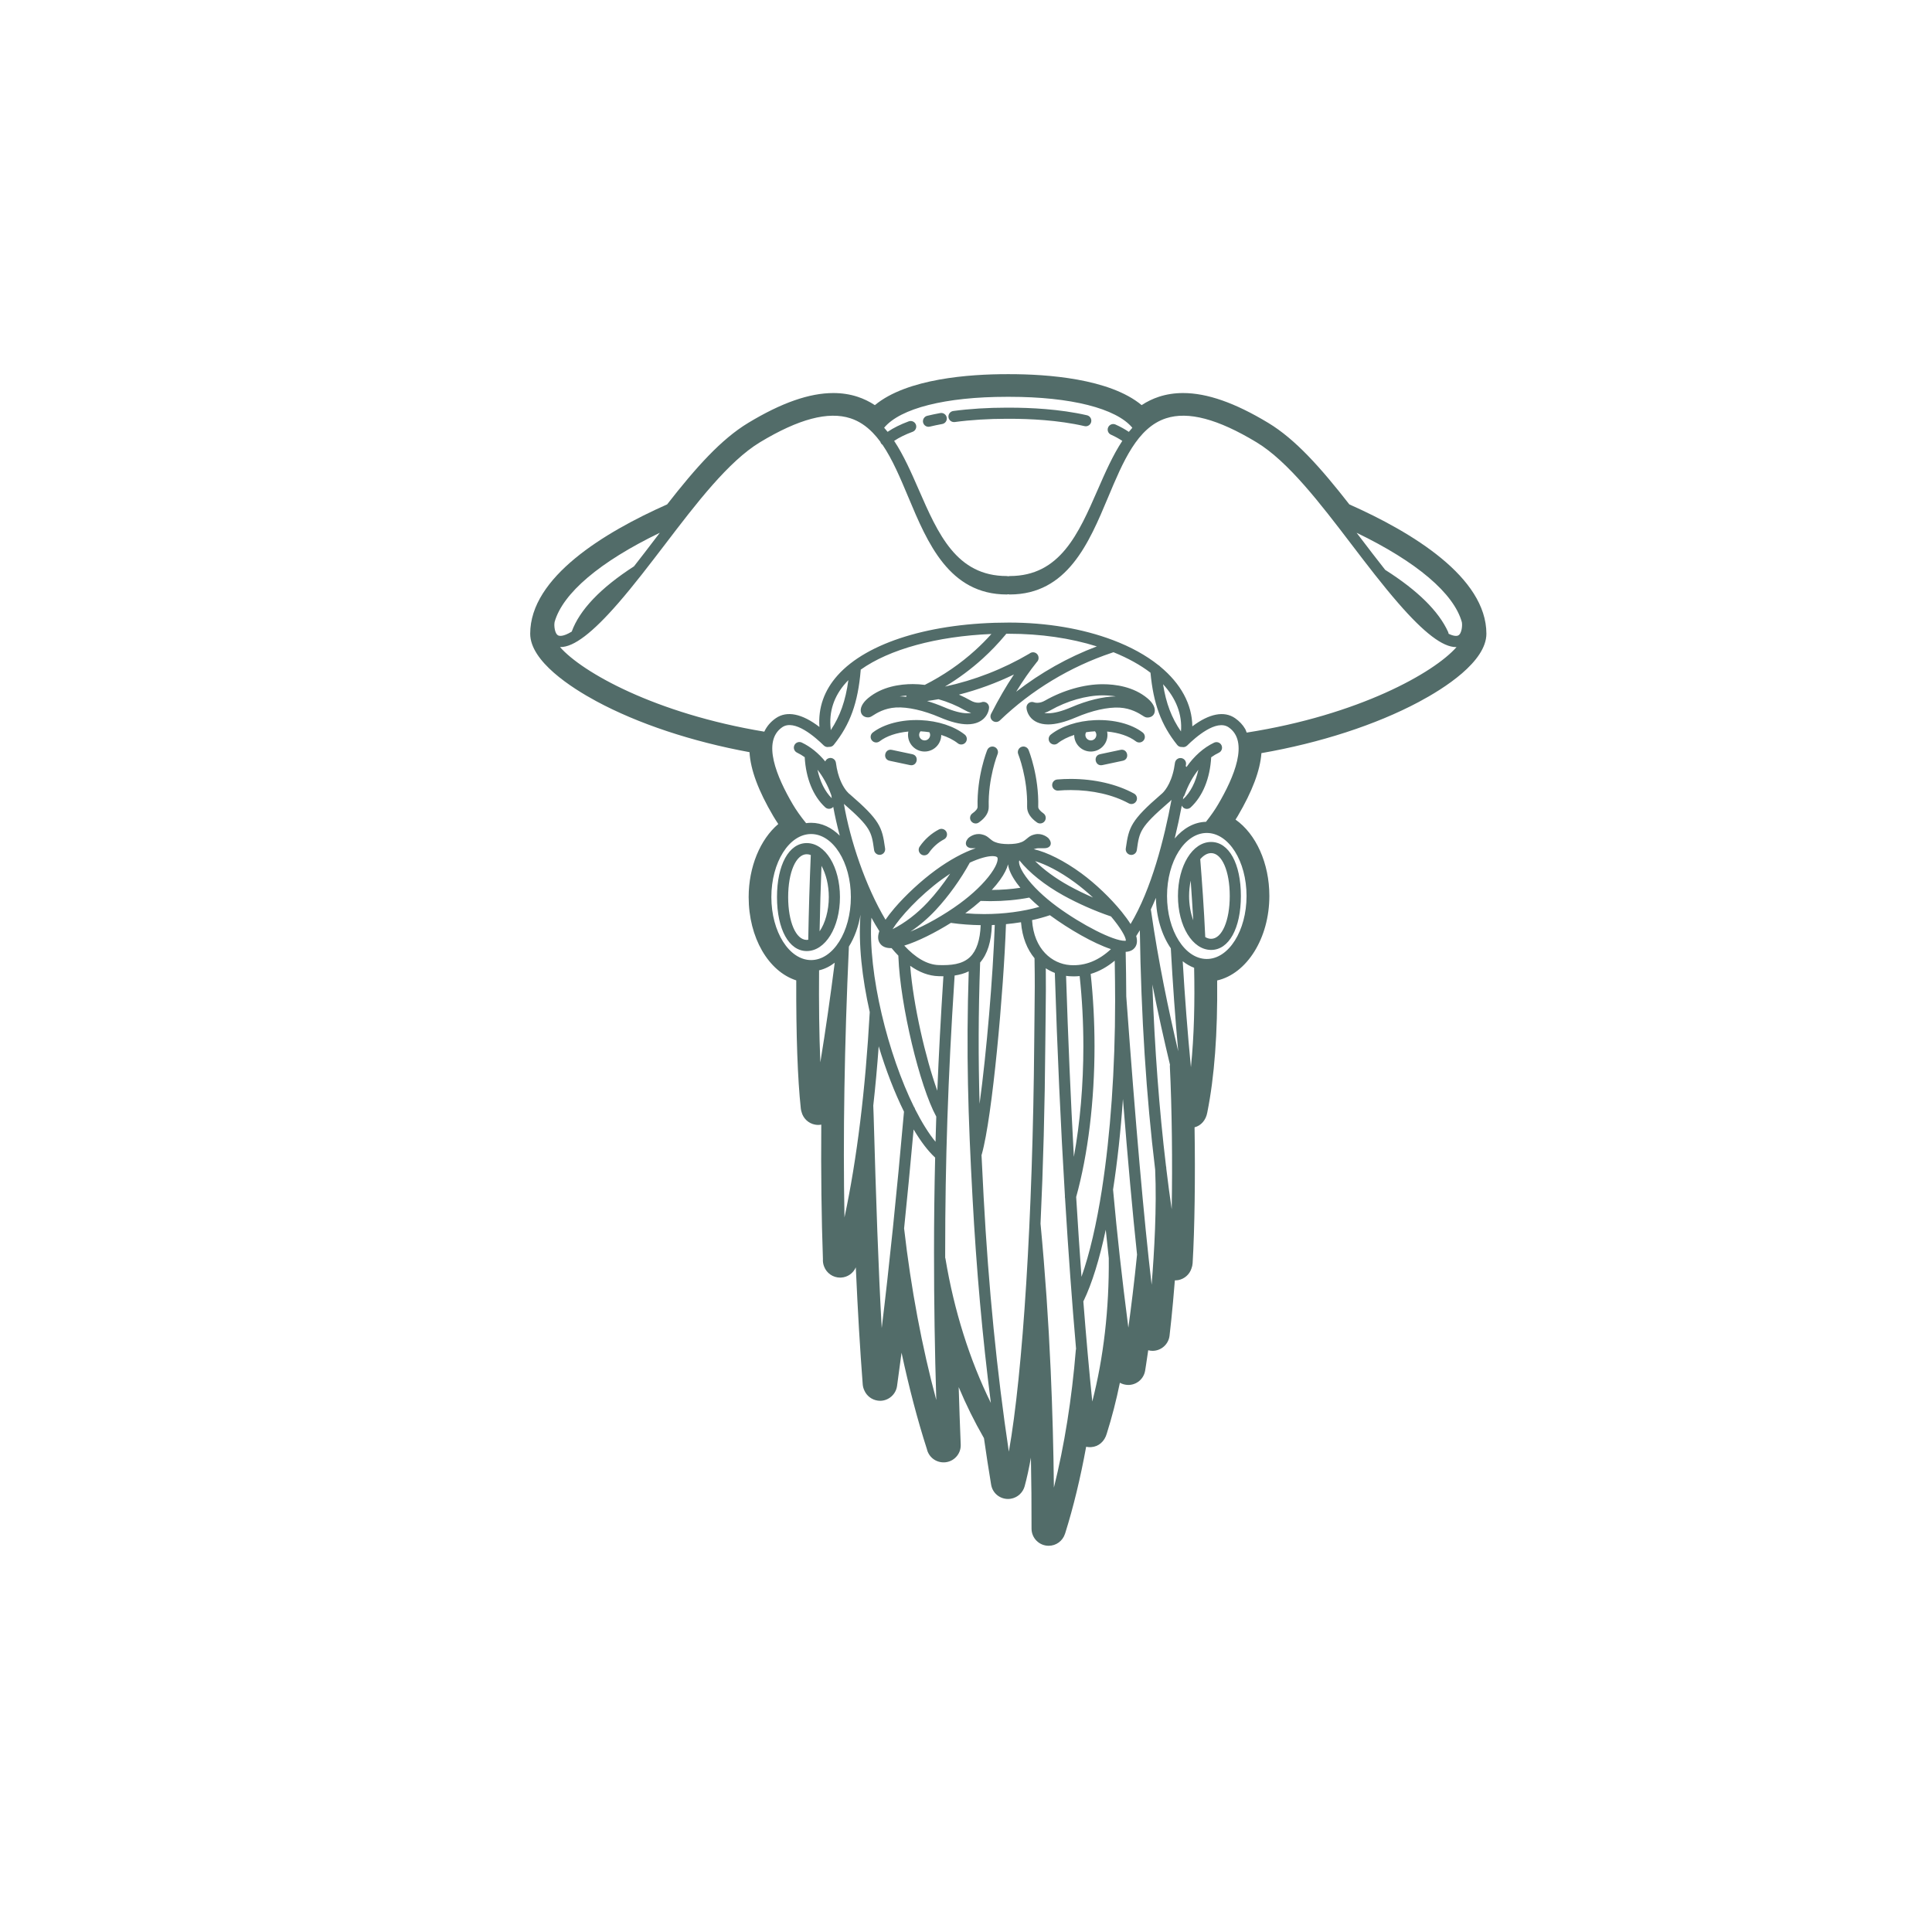 <?xml version="1.0" encoding="UTF-8"?>
<svg width="752pt" height="752pt" version="1.1" viewBox="0 0 752 752" xmlns="http://www.w3.org/2000/svg">
 <path d="m365.44 322.86c-2.961 1.543-5.547 3.852-7.477 6.672-0.676 0.984-0.422 2.336 0.562 3.012 0.375 0.262 0.801 0.383 1.227 0.383 0.691 0 1.367-0.328 1.785-0.938 1.539-2.246 3.582-4.066 5.91-5.289 1.066-0.555 1.477-1.859 0.918-2.926-0.555-1.055-1.871-1.461-2.926-0.914zm79.328-37.754c-4.348-3.324-11.293-5.121-18.594-4.801-6.785 0.293-13.043 2.348-17.18 5.621-0.934 0.742-1.09 2.109-0.352 3.047 0.438 0.539 1.07 0.82 1.703 0.82 0.469 0 0.941-0.152 1.344-0.469 1.676-1.34 3.902-2.453 6.422-3.258 0.008 3.562 2.906 6.465 6.481 6.465 3.566 0 6.469-2.906 6.469-6.473 0-0.449-0.051-0.887-0.133-1.312 4.504 0.418 8.516 1.758 11.191 3.809 0.941 0.73 2.312 0.543 3.047-0.402 0.734-0.949 0.551-2.316-0.398-3.047zm-20.164 3.09c-1.18 0-2.144-0.961-2.144-2.141 0-0.375 0.105-0.73 0.293-1.051 1.121-0.176 2.269-0.297 3.449-0.359 0.34 0.387 0.539 0.883 0.539 1.406-0.008 1.184-0.961 2.144-2.137 2.144zm46.812 39.527c-7.234 0-12.918 9.234-12.918 21.012 0 11.781 5.672 21.012 12.918 21.012 6.93 0 11.578-8.438 11.578-21.012 0.008-12.562-4.648-21.012-11.578-21.012zm-8.582 21.016c0-2.074 0.227-4.09 0.625-5.969 0.34 4.789 0.691 10.02 0.996 15.43-1.004-2.731-1.621-6.004-1.621-9.461zm8.582 16.676c-0.777 0-1.547-0.242-2.289-0.668-0.492-11.098-1.297-21.992-1.949-30.328 1.285-1.477 2.723-2.359 4.242-2.359 4.207 0 7.242 7.016 7.242 16.676s-3.043 16.68-7.246 16.68zm-24.785-93.613c-5.426-4.531-12.48-5.481-17.445-5.481-7.144 0-15.336 2.328-22.48 6.394-0.98 0.562-1.98 0.848-2.949 0.848-0.754 0-1.223-0.176-1.223-0.176-0.664-0.273-1.406-0.203-2.004 0.184-0.602 0.387-0.965 1.043-0.984 1.754-0.023 0.617 0.285 2.582 1.879 4.242 1.07 1.098 3.062 2.402 6.551 2.406h0.008c2.906 0 6.519-0.91 10.734-2.707 6.309-2.703 12.422-4.082 17.062-3.836 4.484 0.25 7.621 2.258 8.965 3.117 0.676 0.43 1.145 0.738 1.871 0.738 1.309 0 2.328-0.648 2.715-1.73 0.602-1.695-0.398-3.844-2.699-5.754zm-29.613 3.465c-3.66 1.566-6.707 2.363-9.031 2.363-0.574 0-1.066-0.047-1.477-0.137 0.785-0.23 1.582-0.574 2.348-1.012 6.414-3.652 14.012-5.824 20.34-5.824 1.531 0 3.297 0.105 5.133 0.406-4.981 0.062-11.113 1.551-17.312 4.203zm-51.035-114.49c-1.766 0.316-3.465 0.684-5.078 1.07-1.164 0.285-1.875 1.453-1.602 2.617 0.25 0.988 1.121 1.656 2.109 1.656 0.164 0 0.34-0.02 0.508-0.062 1.523-0.371 3.152-0.711 4.836-1.02 1.18-0.215 1.961-1.344 1.742-2.519-0.203-1.18-1.34-1.957-2.516-1.742zm21.113 129.96c-1.113-0.449-2.371 0.086-2.828 1.195-0.164 0.406-4.062 10.152-3.762 22.164 0.016 0.676-0.719 1.602-1.988 2.481-0.984 0.684-1.234 2.031-0.543 3.016 0.426 0.605 1.094 0.934 1.785 0.934 0.422 0 0.852-0.129 1.23-0.387 2.586-1.789 3.91-3.918 3.856-6.152-0.293-11.035 3.375-20.266 3.438-20.426 0.461-1.109-0.078-2.379-1.188-2.824zm-11.594-4.812c-4.129-3.273-10.387-5.328-17.172-5.621-7.301-0.316-14.254 1.477-18.594 4.801-0.957 0.73-1.137 2.09-0.406 3.039 0.73 0.953 2.082 1.133 3.051 0.402 2.672-2.055 6.672-3.387 11.176-3.805-0.09 0.422-0.125 0.863-0.125 1.309 0 3.566 2.898 6.473 6.469 6.473 3.562 0 6.461-2.898 6.465-6.465 2.527 0.805 4.746 1.918 6.441 3.258 0.398 0.316 0.871 0.469 1.34 0.469 0.648 0 1.277-0.281 1.695-0.82 0.754-0.93 0.598-2.297-0.34-3.039zm-15.598 2.269c-1.184 0-2.141-0.961-2.141-2.141 0-0.527 0.203-1.02 0.539-1.406 1.168 0.059 2.32 0.184 3.453 0.359 0.18 0.316 0.289 0.676 0.289 1.051-0.008 1.176-0.965 2.137-2.141 2.137zm31.973-129.52c-7.301 0-14.5 0.449-20.828 1.301-1.184 0.16-2.023 1.25-1.871 2.438 0.16 1.184 1.266 2.016 2.453 1.859 6.141-0.828 13.137-1.266 20.246-1.266h1.121c7.644 0 18.902 0.492 29.125 2.856 0.156 0.039 0.32 0.059 0.492 0.059 0.984 0 1.875-0.684 2.109-1.68 0.273-1.168-0.461-2.328-1.625-2.602-10.617-2.449-22.23-2.961-30.098-2.961zm37.195 139.13 7.953-1.691c2.832-0.602 1.934-4.84-0.891-4.242l-7.965 1.691c-2.824 0.605-1.918 4.844 0.902 4.242zm-73.969-4.238-7.957-1.691c-2.832-0.602-3.723 3.637-0.895 4.242l7.957 1.691c2.824 0.598 3.723-3.641 0.895-4.242zm-41.09 34.59c-6.922 0-11.578 8.438-11.578 21.012 0 12.562 4.656 21.016 11.578 21.016 7.246 0 12.926-9.227 12.926-21.016-0.004-11.781-5.68-21.012-12.926-21.012zm0.586 37.625c-0.199 0.027-0.395 0.066-0.586 0.066-4.207 0-7.234-7.008-7.234-16.676 0-9.664 3.047-16.676 7.234-16.676 0.531 0 1.062 0.117 1.574 0.312-0.445 10.285-0.793 21.59-0.988 32.973zm4.414-3.277c0.164-8.859 0.43-17.523 0.738-25.484 1.719 3.086 2.852 7.453 2.852 12.145 0 5.332-1.453 10.254-3.59 13.34zm87.102-45.934c-1.27-0.883-2.016-1.805-2-2.481 0.305-12.012-3.59-21.758-3.754-22.164-0.453-1.109-1.715-1.645-2.828-1.195-1.102 0.449-1.648 1.715-1.199 2.828 0.039 0.09 3.727 9.305 3.453 20.422-0.066 2.234 1.277 4.363 3.844 6.152 0.379 0.262 0.809 0.387 1.246 0.387 0.688 0 1.359-0.328 1.777-0.934 0.672-0.977 0.441-2.332-0.539-3.016zm35.301-7.68c-6.719-3.68-15.48-5.707-24.664-5.707-1.758 0-3.516 0.07-5.227 0.219-1.199 0.098-2.082 1.152-1.98 2.344 0.098 1.195 1.16 2.07 2.344 1.977 1.602-0.137 3.238-0.203 4.863-0.203 8.465 0 16.48 1.836 22.594 5.172 0.328 0.184 0.691 0.27 1.043 0.27 0.762 0 1.508-0.406 1.898-1.129 0.574-1.047 0.184-2.375-0.871-2.941zm83.801-112.56c-11.285-14.445-21.023-25.363-31.594-31.742-12.934-7.805-23.77-11.602-33.129-11.602-3.301 0-6.465 0.488-9.387 1.441-2.359 0.773-4.617 1.859-6.742 3.258-12.531-10.406-37.082-12.047-51.363-12.047h-1.121c-14.27 0-38.805 1.648-51.352 12.059-2.133-1.402-4.394-2.496-6.762-3.269-2.922-0.953-6.074-1.441-9.383-1.441-9.367 0-20.203 3.797-33.129 11.602-10.555 6.371-20.309 17.297-31.586 31.742-24.41 10.844-53.297 28.324-53.297 50.328 0 10.773 16.102 21.078 25.707 26.262 16.195 8.746 37.258 15.742 59.66 19.852 0.383 6.832 3.441 15.027 9.238 24.871 0.574 0.98 1.246 2.027 1.961 3.094-7.043 5.969-11.531 16.707-11.531 28.434 0 15.836 7.715 28.922 18.523 32.43-0.074 21.211 0.535 38.383 1.777 49.871 0.047 0.453 0.148 0.906 0.293 1.359 0.645 2.504 2.695 4.445 5.238 4.91 0.402 0.074 0.816 0.117 1.223 0.117 0.41 0 0.816-0.047 1.211-0.117-0.137 18.836 0.074 36.344 0.641 52.324-0.07 0.988 0.09 1.98 0.453 2.902 0.977 2.59 3.457 4.32 6.227 4.32h0.238l0.098-0.008c2.617-0.117 4.809-1.719 5.781-3.988 0.754 16.898 1.645 31.996 2.695 45.602 0.07 0.816 0.289 1.609 0.641 2.34 0.918 2.109 2.875 3.609 5.227 3.941 0.293 0.047 0.586 0.066 0.883 0.066 3.293 0 6.133-2.469 6.602-5.734 0.574-4.051 1.16-8.383 1.754-12.984 2.891 13.477 6.238 26.262 9.863 37.5 0.688 3.035 3.348 5.18 6.492 5.18h0.285c1.777-0.074 3.43-0.832 4.637-2.144 1.207-1.301 1.832-3.016 1.754-4.793-0.309-7.328-0.562-14.781-0.785-22.359 2.894 6.898 6.141 13.449 9.695 19.629 0.047 0.086 0.094 0.148 0.141 0.242 0.852 5.996 1.734 11.754 2.785 18.082 0.52 3.238 3.285 5.59 6.574 5.59 0.371 0 0.75-0.039 1.086-0.094 0.633-0.098 1.246-0.293 1.832-0.582 0.148-0.074 0.293-0.148 0.441-0.242 0.137-0.074 0.273-0.156 0.336-0.203 0.289-0.184 0.555-0.398 0.824-0.641l0.137-0.129c0.871-0.844 1.496-1.887 1.82-3.055 0.84-3.078 1.664-6.801 2.438-11.121 0.18 9.336 0.27 18.555 0.242 27.602 0 1.785 0.688 3.457 1.938 4.719 1.266 1.27 2.938 1.961 4.723 1.969h0.004c2.906 0 5.438-1.871 6.336-4.598 0.051-0.129 0.105-0.289 0.156-0.453 3.148-10.027 5.894-21.395 8.102-33.492 0.469 0.098 0.957 0.156 1.453 0.156 0.164 0 0.336-0.008 0.527-0.02 2.859-0.184 5.172-2.184 6.035-5.227 2.012-6.356 3.711-12.965 5.113-19.816 0.953 0.527 2.066 0.832 3.254 0.852 3.281 0 6.051-2.348 6.582-5.598 0.008-0.059 0.488-2.988 1.195-7.91 0.562 0.156 1.141 0.23 1.746 0.23 3.32-0.039 6.141-2.551 6.551-5.852 0.059-0.496 1.121-9.387 2.07-21.582h0.098c0.418 0 0.84-0.039 1.234-0.098 2.41-0.465 4.367-2.191 5.125-4.504 0.266-0.676 0.406-1.359 0.461-2.078 0.797-13.285 1.062-33.633 0.754-52.891 2.543-0.648 4.438-2.824 4.957-5.801 2.793-13.965 4.043-30.801 3.84-51.355 11.516-2.629 20.316-16.387 20.316-32.918 0-12.754-5.215-24.113-13.164-29.699 0.297-0.477 0.594-0.938 0.863-1.391 5.68-9.66 8.723-17.723 9.211-24.48 22.93-3.996 44.531-11.012 61.215-19.898 9.848-5.242 26.355-15.676 26.355-26.609-0.055-21.969-28.883-39.441-53.344-50.309zm-55.496 176.94c-8.535 0-15.473-11.008-15.473-24.527 0-13.527 6.938-24.527 15.473-24.527s15.477 10.996 15.477 24.527c0 13.52-6.941 24.527-15.477 24.527zm-6.176 42.137c-1.285-13.246-2.359-27.055-3.191-41.25 1.387 1.086 2.879 1.949 4.441 2.539 0.281 13.168 0.023 26.383-1.25 38.711zm-7.481 55.285c-0.754-5.133-1.453-10.387-2.094-15.75-0.008-0.184-0.02-0.379-0.031-0.562-0.008-0.184-0.059-0.371-0.098-0.543-2.629-21.914-4.414-45.676-5.301-70.629 2.231 11.344 4.621 21.875 6.863 31.258-0.043 0.184-0.07 0.371-0.059 0.574 0.812 16.344 1.051 37.672 0.719 55.652zm-53.379-77.352c-0.043 3.258-0.094 7.188-0.129 12.527-0.555 67.605-4.414 128.52-9.879 159.18-4.625-30.801-7.93-64.09-9.812-99.16-0.305-5.633-0.582-11.043-0.824-16.324 0.023-0.066 0.059-0.117 0.082-0.184 4.176-14.645 8.535-63.758 9.438-89.664 1.988-0.188 3.941-0.441 5.852-0.75 0.465 5.973 2.449 10.629 5.262 14.02 0.152 9.066 0.102 13.164 0.012 20.352zm-34.691 96.527c-0.02-0.109-0.051-0.223-0.098-0.332v-2.078c0-35.238 1.098-68.059 3.594-106.42l0.082-1.332c1.895-0.281 3.754-0.766 5.488-1.621-1.027 31.637-0.238 56.48 1.477 88.047 1.496 27.879 3.894 54.648 7.137 79.938-8.238-16.695-14.312-35.91-17.68-56.203zm-0.836-109.12c-0.98 15.316-1.758 29.746-2.324 43.805-4.551-12.637-9.352-33.25-10.555-48.633 3.465 2.473 7.176 3.945 11.062 4.043 0.512 0.02 1.039 0.027 1.559 0.027 0.098 0 0.219-0.008 0.316-0.008zm-47.852 32.754c-0.465-10.75-0.594-23.184-0.492-35.82 2.164-0.496 4.215-1.512 6.086-2.957-1.688 13.254-3.547 26.238-5.594 38.777zm-3.594-39.809c-8.535 0-15.473-10.996-15.473-24.523 0-13.527 6.938-24.535 15.473-24.535 8.539 0 15.473 11.008 15.473 24.535-0.012 13.52-6.949 24.523-15.473 24.523zm-99.895-131.13c0.031-0.148 0.051-0.293 0.051-0.445 3.144-11.188 17.613-23.477 40.957-34.742-0.492 0.648-0.996 1.297-1.492 1.949-2.812 3.695-5.672 7.445-8.562 11.113-13.02 8.41-21.164 16.949-24.234 25.402-3.371 2.074-4.836 1.699-5.242 1.5-1.484-0.707-1.621-4.031-1.477-4.777zm115.22-79.746c3.32 1.086 6.133 3.016 8.613 5.555 0.027 0.027 0.059 0.062 0.086 0.09 1.031 1.055 1.992 2.215 2.914 3.465 0.082 0.293 0.215 0.586 0.426 0.832 0.129 0.152 0.285 0.273 0.441 0.379 3.871 5.695 6.93 12.965 10.074 20.469 7.418 17.711 15.848 37.785 38.293 37.785 0.195 0 0.379-0.031 0.559-0.082 0.176 0.047 0.363 0.082 0.559 0.082 22.453 0 30.867-20.074 38.289-37.785 5.852-13.961 11.375-27.145 22.559-30.789 8.637-2.816 20.156 0.23 35.215 9.324 12.332 7.445 24.895 23.902 37.035 39.82 5.918 7.762 12.051 15.785 18.184 22.836 10.027 11.535 17.266 17.074 22.43 17.074 0.086 0 0.148-0.004 0.223-0.008-8.742 9.977-38.02 26.441-81.684 33.289-0.262-0.66-0.516-1.375-0.562-1.375-0.945-1.645-2.269-3.055-3.953-4.231-4.258-2.941-10.055-1.789-16.645 3.172-0.086-8.602-4.496-16.645-12.527-23.277-0.195-0.23-0.422-0.422-0.691-0.562-4.754-3.785-10.703-7.094-17.715-9.738-11.797-4.457-25.773-6.816-40.406-6.816-30.289 0-55.23 7.68-66.719 20.535-5.242 5.863-7.621 12.621-7.09 20.098-6.727-5.18-12.641-6.406-16.965-3.418-2.035 1.406-3.523 3.16-4.488 5.246-42.457-7.047-70.938-23.125-79.523-32.938 0.082 0 0.141 0.008 0.227 0.008 5.156 0 12.402-5.539 22.43-17.074 6.133-7.051 12.246-15.078 18.184-22.836 12.137-15.918 24.703-32.371 37.02-39.82 15.051-9.074 26.574-12.125 35.211-9.309zm109.71 3.676c-0.469 0.52-0.918 1.055-1.363 1.609-1.523-1.031-3.258-1.992-5.188-2.859-1.086-0.492-2.371-0.004-2.859 1.086-0.492 1.094-0.008 2.379 1.09 2.863 1.652 0.738 3.106 1.555 4.41 2.414-3.711 5.633-6.66 12.359-9.531 18.938-7.566 17.312-14.719 33.672-34.305 33.672-0.195 0-0.383 0.031-0.559 0.086-0.184-0.047-0.363-0.086-0.559-0.086-19.602 0-26.738-16.359-34.301-33.672-2.879-6.582-5.824-13.316-9.551-18.941 1.977-1.312 4.375-2.5 7.184-3.531 1.121-0.41 1.703-1.664 1.289-2.785-0.422-1.121-1.672-1.695-2.789-1.285-3.188 1.176-5.938 2.543-8.227 4.086-0.445-0.551-0.891-1.086-1.352-1.602 6.316-7.562 23.875-12.027 47.746-12.027h1.117c23.773 0.004 41.457 4.488 47.746 12.035zm21.223 148.36c0.516 0 1.051-0.188 1.473-0.574 4.699-4.34 7.531-11.262 7.992-19.516 0.957-0.691 1.961-1.289 2.988-1.777 1.086-0.512 1.535-1.805 1.027-2.891-0.508-1.078-1.805-1.539-2.891-1.023-4.074 1.938-7.762 5.227-10.73 9.473-0.094-0.125-0.188-0.242-0.305-0.348 0.031-0.23 0.094-0.461 0.109-0.691 0.16-1.188-0.684-2.277-1.867-2.434-1.199-0.16-2.273 0.684-2.438 1.867-0.199 1.547-0.492 3.019-0.891 4.379-1.613 5.648-4.32 7.711-4.328 7.711-0.062 0.043-0.109 0.09-0.16 0.137-11.738 10.121-12.574 12.836-13.699 20.699l-0.062 0.418c-0.164 1.184 0.664 2.289 1.848 2.457 0.098 0.008 0.203 0.023 0.309 0.023 1.062 0 1.984-0.785 2.137-1.867l0.066-0.426c0.953-6.699 1.207-8.504 12.16-17.969 0.223-0.164 0.688-0.543 1.277-1.184-2.824 15.137-7.781 34.762-15.93 48.348-0.91-1.453-2.07-3.035-3.457-4.766-4.34-5.348-10.211-10.949-15.699-14.977-6.609-4.84-13.332-8.215-18.539-9.402 0.691-0.227 1.344-0.371 1.895-0.371h2.266c2.394 0 3.219-1.852 1.719-3.719-0.461-0.566-2.648-2.269-5.359-1.676-1.141 0.25-1.828 0.586-2.559 1.152-0.184 0.141-0.887 0.723-0.887 0.723-0.469 0.398-0.957 0.777-1.703 1.098-0.594 0.25-1.387 0.492-2.484 0.648-0.789 0.105-1.703 0.176-2.773 0.18-1.066-0.004-1.984-0.07-2.769-0.18-1.113-0.16-1.902-0.398-2.492-0.648-0.754-0.32-1.25-0.699-1.711-1.098 0 0-0.691-0.586-0.887-0.723-0.723-0.562-1.406-0.898-2.559-1.152-2.707-0.594-4.902 1.102-5.356 1.676-1.496 1.867-0.688 3.719 1.715 3.719h1.383c-4.703 1.59-10.25 4.594-15.703 8.594-5.606 4.106-11.57 9.629-15.965 14.762-1.445 1.691-2.582 3.172-3.461 4.484-7.828-13.098-13.809-31.051-16.195-45.09 10.477 9.094 10.75 10.949 11.688 17.551l0.062 0.426c0.152 1.086 1.086 1.859 2.144 1.859 0.098 0 0.203-0.008 0.297-0.02 1.195-0.164 2.012-1.27 1.844-2.457l-0.066-0.418c-1.102-7.863-1.949-10.574-13.684-20.699-0.059-0.047-0.109-0.094-0.176-0.137-0.027-0.016-1.68-1.289-3.191-4.598-0.043-0.18-0.117-0.348-0.219-0.504-0.75-1.766-1.426-4.059-1.812-6.996-0.148-1.184-1.246-2.027-2.43-1.867-0.805 0.105-1.445 0.641-1.719 1.34-2.656-3.227-5.754-5.746-9.121-7.344-1.086-0.52-2.379-0.059-2.891 1.023-0.516 1.086-0.051 2.379 1.027 2.891 1.031 0.488 2.027 1.086 2.988 1.777 0.461 8.25 3.285 15.18 7.992 19.516 0.41 0.383 0.934 0.574 1.469 0.574 0.586 0 1.168-0.23 1.598-0.695 0.02-0.023 0.027-0.047 0.047-0.07 0.629 3.457 1.48 7.262 2.539 11.223-3.172-3.16-7.004-5.012-11.133-5.012-0.672 0-1.316 0.051-1.969 0.141-2.148-2.629-3.961-5.242-5.16-7.285-6.273-10.676-12.109-24.551-4.152-30.043 4.781-3.305 12.91 3.856 16.188 7.09 0.559 0.555 1.344 0.73 2.07 0.543 0.043 0.004 0.098 0.016 0.137 0.016 0.633 0 1.27-0.281 1.688-0.809 6.375-7.941 9.406-16.34 10.473-28.984 0.008-0.09 0-0.176-0.004-0.266 11.125-7.938 29.508-13 50.891-13.895-1.961 2.184-4.043 4.285-6.227 6.269v0.004c-5.891 5.356-12.516 9.887-19.707 13.539-1.574-0.199-3.121-0.309-4.621-0.309-4.965 0-12.023 0.945-17.453 5.481-2.297 1.918-3.305 4.066-2.695 5.75 0.395 1.078 1.406 1.73 2.715 1.73 0.715 0 1.203-0.309 1.875-0.738 1.332-0.855 4.465-2.859 8.957-3.117 4.652-0.25 10.754 1.133 17.074 3.832 4.207 1.801 7.805 2.715 10.73 2.715 3.477 0 5.473-1.301 6.539-2.394 1.621-1.656 1.922-3.629 1.902-4.242-0.02-0.707-0.398-1.355-0.984-1.742s-1.344-0.465-2.004-0.207c0 0-0.484 0.184-1.23 0.184-0.973 0-1.961-0.289-2.949-0.848-1.477-0.844-3.016-1.605-4.57-2.297 7.356-1.891 14.543-4.523 21.414-7.848-3.047 4.551-5.992 9.629-8.895 15.328-0.484 0.945-0.215 2.094 0.645 2.727 0.383 0.285 0.844 0.426 1.289 0.426 0.539 0 1.086-0.203 1.496-0.602 12.336-11.84 27.406-20.922 43.547-26.316 0.246-0.086 0.461-0.156 0.664-0.227 5.656 2.289 10.488 4.977 14.406 7.981 1.137 12.133 4.168 20.324 10.375 28.074 0.422 0.551 1.047 0.836 1.676 0.836 0.051 0 0.098-0.008 0.148-0.016 0.707 0.184 1.496 0.008 2.066-0.543 3.269-3.234 11.402-10.391 16.176-7.09 7.961 5.492 2.137 19.371-4.152 30.043-1.102 1.891-2.742 4.289-4.691 6.727-4.617 0.109-8.84 2.527-12.176 6.492 1.055-4.34 1.98-8.652 2.769-12.82 0.098 0.215 0.215 0.418 0.379 0.598 0.418 0.477 1 0.703 1.594 0.703zm-1.531-3.691c0.059-0.332 0.109-0.66 0.176-0.984 0.207-0.219 0.379-0.473 0.484-0.777 1.336-3.727 3.164-7.047 5.336-9.793-1.031 4.816-3.078 8.859-5.945 11.492-0.016 0.016-0.031 0.039-0.051 0.062zm-77.387 44.629c-2.477 0-4.93-0.109-7.344-0.312 0.133-0.098 0.289-0.195 0.41-0.293 1.98-1.453 3.856-2.969 5.582-4.512 1.266 0.059 2.512 0.086 3.754 0.086 5.328 0 10.496-0.477 15.164-1.387 1.219 1.203 2.519 2.414 3.926 3.609-6.348 1.809-13.824 2.809-21.492 2.809zm4.144 4.231c-0.715 20.301-3.191 49.598-5.91 69.602-0.504-17.684-0.504-34.906 0.215-54.988 2.856-3.309 4.356-8.102 4.562-14.578 0.379-0.008 0.758-0.02 1.133-0.035zm-22.758 184.92c-5.527-20.457-9.895-43.613-12.531-66.809 1.25-12.152 2.492-25.066 3.703-38.516 2.758 4.637 5.594 8.398 8.383 10.957-0.289 12.219-0.438 24.391-0.438 36.867-0.008 19.438 0.305 38.703 0.883 57.5zm-0.297-100.52c-2.672-3.238-5.359-7.586-7.953-12.691-0.082-0.359-0.238-0.691-0.473-0.961-9.93-20.184-17.992-51.484-16.527-73.566 0.988 1.809 2.016 3.562 3.082 5.227-0.895 2.523-0.359 3.93 0.309 4.856 0.852 1.164 2.254 1.754 4.156 1.754 0.098 0 0.188-0.008 0.293-0.008 0.867 1.043 1.742 2.023 2.644 2.941 0.008 0.152 0.008 0.297 0.02 0.469 0.699 18.77 8.316 50.457 14.742 62.176-0.098 3.285-0.195 6.555-0.293 9.805zm-16.723-82.75c2.891-4.688 10.414-12.941 19.227-19.406 1.086-0.785 2.144-1.523 3.188-2.211-2.66 4.008-5.664 7.867-8.746 11.152-4.16 4.457-8.902 8.066-13.668 10.465zm16.836-7.504c4.914-5.277 9.703-11.938 13.227-18.398 3.754-1.73 6.859-2.543 8.824-2.543 1.117 0 1.691 0.25 1.875 0.488 0.293 0.395 0.406 2.277-2.469 6.281-2.715 3.789-7.027 7.938-12.145 11.691-6.082 4.461-13.43 8.57-19.191 10.93 3.473-2.324 6.828-5.176 9.879-8.449zm24.98-11.645c1.746-2.434 2.695-4.441 3.129-6.094 0.227 1.848 1.168 4.223 3.363 7.269 0.441 0.609 0.918 1.234 1.434 1.859-3.504 0.535-7.254 0.816-11.121 0.844 1.203-1.309 2.285-2.613 3.195-3.879zm10.012-1.352c-2.863-3.996-2.75-5.887-2.469-6.281v-0.004c3.805 4.766 9.879 9.633 17.082 13.625 5.66 3.141 12.422 6.125 18.539 8.188 0.02 0.008 0.031 0.008 0.051 0.02 3.652 4.348 5.824 8.008 5.777 9.434-0.098 0.02-0.266 0.039-0.488 0.039-4.441 0-16.488-6.106-26.34-13.32-5.113-3.766-9.434-7.914-12.152-11.699zm3.656-5.992c3.996 1.211 9.453 3.887 15.418 8.27 2.551 1.871 4.93 3.875 7.121 5.91-3.281-1.426-6.531-3.008-9.473-4.637-5.113-2.828-9.68-6.188-13.066-9.543zm-79.16-24.477c-2.656-2.637-4.574-6.512-5.551-11.102 2.168 2.746 3.996 6.066 5.324 9.793 0.02 0.047 0.047 0.086 0.062 0.129 0.051 0.391 0.105 0.781 0.164 1.18zm5.504-44.941c0.305-0.348 0.633-0.691 0.965-1.027-1.078 7.984-3.203 14.012-6.883 19.508 0.02-0.176 0.043-0.352 0.008-0.531-0.75-6.688 1.234-12.727 5.91-17.949zm74.207-11.383c-0.82-0.668-1.98-0.625-2.758 0.031-10.234 6.023-21.41 10.371-32.891 12.836 5.277-3.168 10.211-6.824 14.742-10.945 3.102-2.824 6.023-5.867 8.68-9.059 0 0 0.004-0.004 0.008-0.008l0.34-0.418c0.039-0.039 0.062-0.086 0.09-0.129 0.352 0 0.711-0.004 1.07-0.004 12.219 0 23.93 1.695 34.191 4.922-11.23 4.242-21.879 10.234-31.402 17.648 2.609-4.281 5.277-8.102 8.051-11.559 0.453-0.422 0.684-1.008 0.672-1.605 0.008-0.648-0.266-1.277-0.793-1.711zm-27.82 22.102c0.773 0.441 1.562 0.781 2.363 1.012-0.43 0.09-0.918 0.137-1.492 0.137-2.32 0-5.359-0.797-9.016-2.363-2.25-0.957-4.469-1.758-6.644-2.402 1.48-0.203 2.965-0.441 4.441-0.707 3.539 1.008 7.09 2.469 10.348 4.324zm-22.812-5.734c-0.047 0.152-0.074 0.312-0.086 0.477-0.891-0.09-1.746-0.152-2.57-0.164 0.898-0.145 1.801-0.246 2.656-0.312zm99.879-4.414c5.066 5.484 7.512 11.746 6.977 18.383-3.637-5.246-5.812-10.957-6.977-18.383zm-122.28 102.11c2.156-3.477 3.727-7.715 4.519-12.402-0.891 11.219 0.605 24.641 3.594 37.906-1.676 30.258-4.969 57.051-9.832 79.918-0.617-31.211-0.02-67.43 1.719-105.42zm9.488 61.895c0.828-7.426 1.531-15.121 2.109-23.086 2.789 9.27 6.191 18.047 9.848 25.453-2.801 31.734-5.801 60.77-8.668 84.207-1.309-23.105-2.215-50.02-3.152-82.84-0.047-1.473-0.09-2.691-0.137-3.734zm25.531-54.695c-4.664-0.125-9.215-2.981-13.469-7.574 5.281-1.621 12.113-5.07 18.191-8.875 0.098 0.027 0.184 0.059 0.289 0.074 3.641 0.508 7.418 0.777 11.266 0.84-0.23 5.75-1.59 9.918-4.106 12.352-3.082 3.008-7.672 3.309-12.172 3.184zm36.273-17.496c2.438-0.535 4.777-1.176 6.953-1.918 0.066 0.047 0.113 0.094 0.176 0.133 7.199 5.277 16.707 10.797 23.574 13.074-4.551 4.242-9.82 6.648-15.914 6.215-6.953-0.496-14.078-6.113-14.789-17.504zm19.969 49.066c0 15.078-1.285 29.887-3.699 43.066-1.242-22.59-2.258-46.301-3.035-70.438 0.418 0.059 0.828 0.098 1.234 0.137 0.602 0.039 1.188 0.066 1.777 0.066 0.773 0 1.539-0.059 2.277-0.117 0.953 8.809 1.445 17.98 1.445 27.285zm-14.809-1.316c0.047-5.328 0.098-9.25 0.141-12.516 0.07-6.086 0.113-9.965 0.043-16.488 1.121 0.73 2.301 1.332 3.516 1.805 0.945 30.023 2.281 59.449 3.934 86.855-0.043 0.289-0.016 0.555 0.047 0.824 1.273 20.961 2.715 40.711 4.285 58.645-0.043 0.137-0.07 0.293-0.094 0.445-1.547 19-4.465 37.211-8.535 53.559-0.152-14.977-0.566-30.301-1.254-45.73-0.855-19.246-2.144-37.906-3.949-56.996 1.031-21.844 1.676-45.676 1.867-70.402zm19.148 1.316c0-9.582-0.512-19.039-1.492-28.121 3.391-1 6.504-2.789 9.359-5.16 0.098 5.039 0.156 11.672 0.156 15.672 0 26.621-1.836 51.965-5.066 72.879-0.027 0.129-0.047 0.25-0.051 0.379-2.117 13.551-4.816 25.215-7.981 34.121-0.719-9.988-1.426-20.379-2.066-31.078 4.606-16.594 7.141-37.418 7.141-58.691zm-4.25 99.152c3.285-6.809 6.203-16.281 8.625-27.695 0.379 3.672 0.762 7.344 1.176 11.055 0.176 19.699-2.027 38.75-6.418 55.801-1.23-11.949-2.394-25.047-3.484-39.004 0.031-0.051 0.074-0.098 0.102-0.156zm15.312-78.59c1.938 24.16 3.754 44.168 5.492 60.566-1.074 10.703-2.32 20.68-3.383 28.414-2.543-19.645-4.352-36.016-5.953-53.715 1.668-10.758 2.973-22.66 3.844-35.266zm1.297-39.953c-0.027-5.16-0.117-12.84-0.23-17.324 2.008-0.098 3.07-0.961 3.613-1.699 0.84-1.133 1-2.617 0.492-4.457 0.484-0.719 0.941-1.473 1.406-2.238 0.492 33.234 2.516 64.766 5.969 93.184 0.645 14.633-0.332 31.91-1.379 44.77-3.008-25.621-6.211-62.043-9.871-112.23zm9.617-33.508c-0.016-0.098-0.047-0.184-0.074-0.281 0.691-1.488 1.355-3.016 2-4.566 0.129 7.664 2.316 14.586 5.797 19.66 0.75 13.742 1.711 27.137 2.879 40.07-3.738-15.898-7.727-34.785-10.602-54.883zm115.84-107.63c-0.02-0.23-0.074-0.473-0.176-0.699-3.637-8.055-11.887-16.188-24.504-24.176-3.242-4.102-6.465-8.324-9.633-12.48-0.504-0.652-0.996-1.301-1.488-1.949 23.387 11.285 37.859 23.59 40.965 34.793 0 0.129 0.016 0.262 0.043 0.387 0.137 0.738 0.004 4.066-1.477 4.789-0.34 0.176-1.418 0.461-3.731-0.664z" fill="#526c69"/>
</svg>
